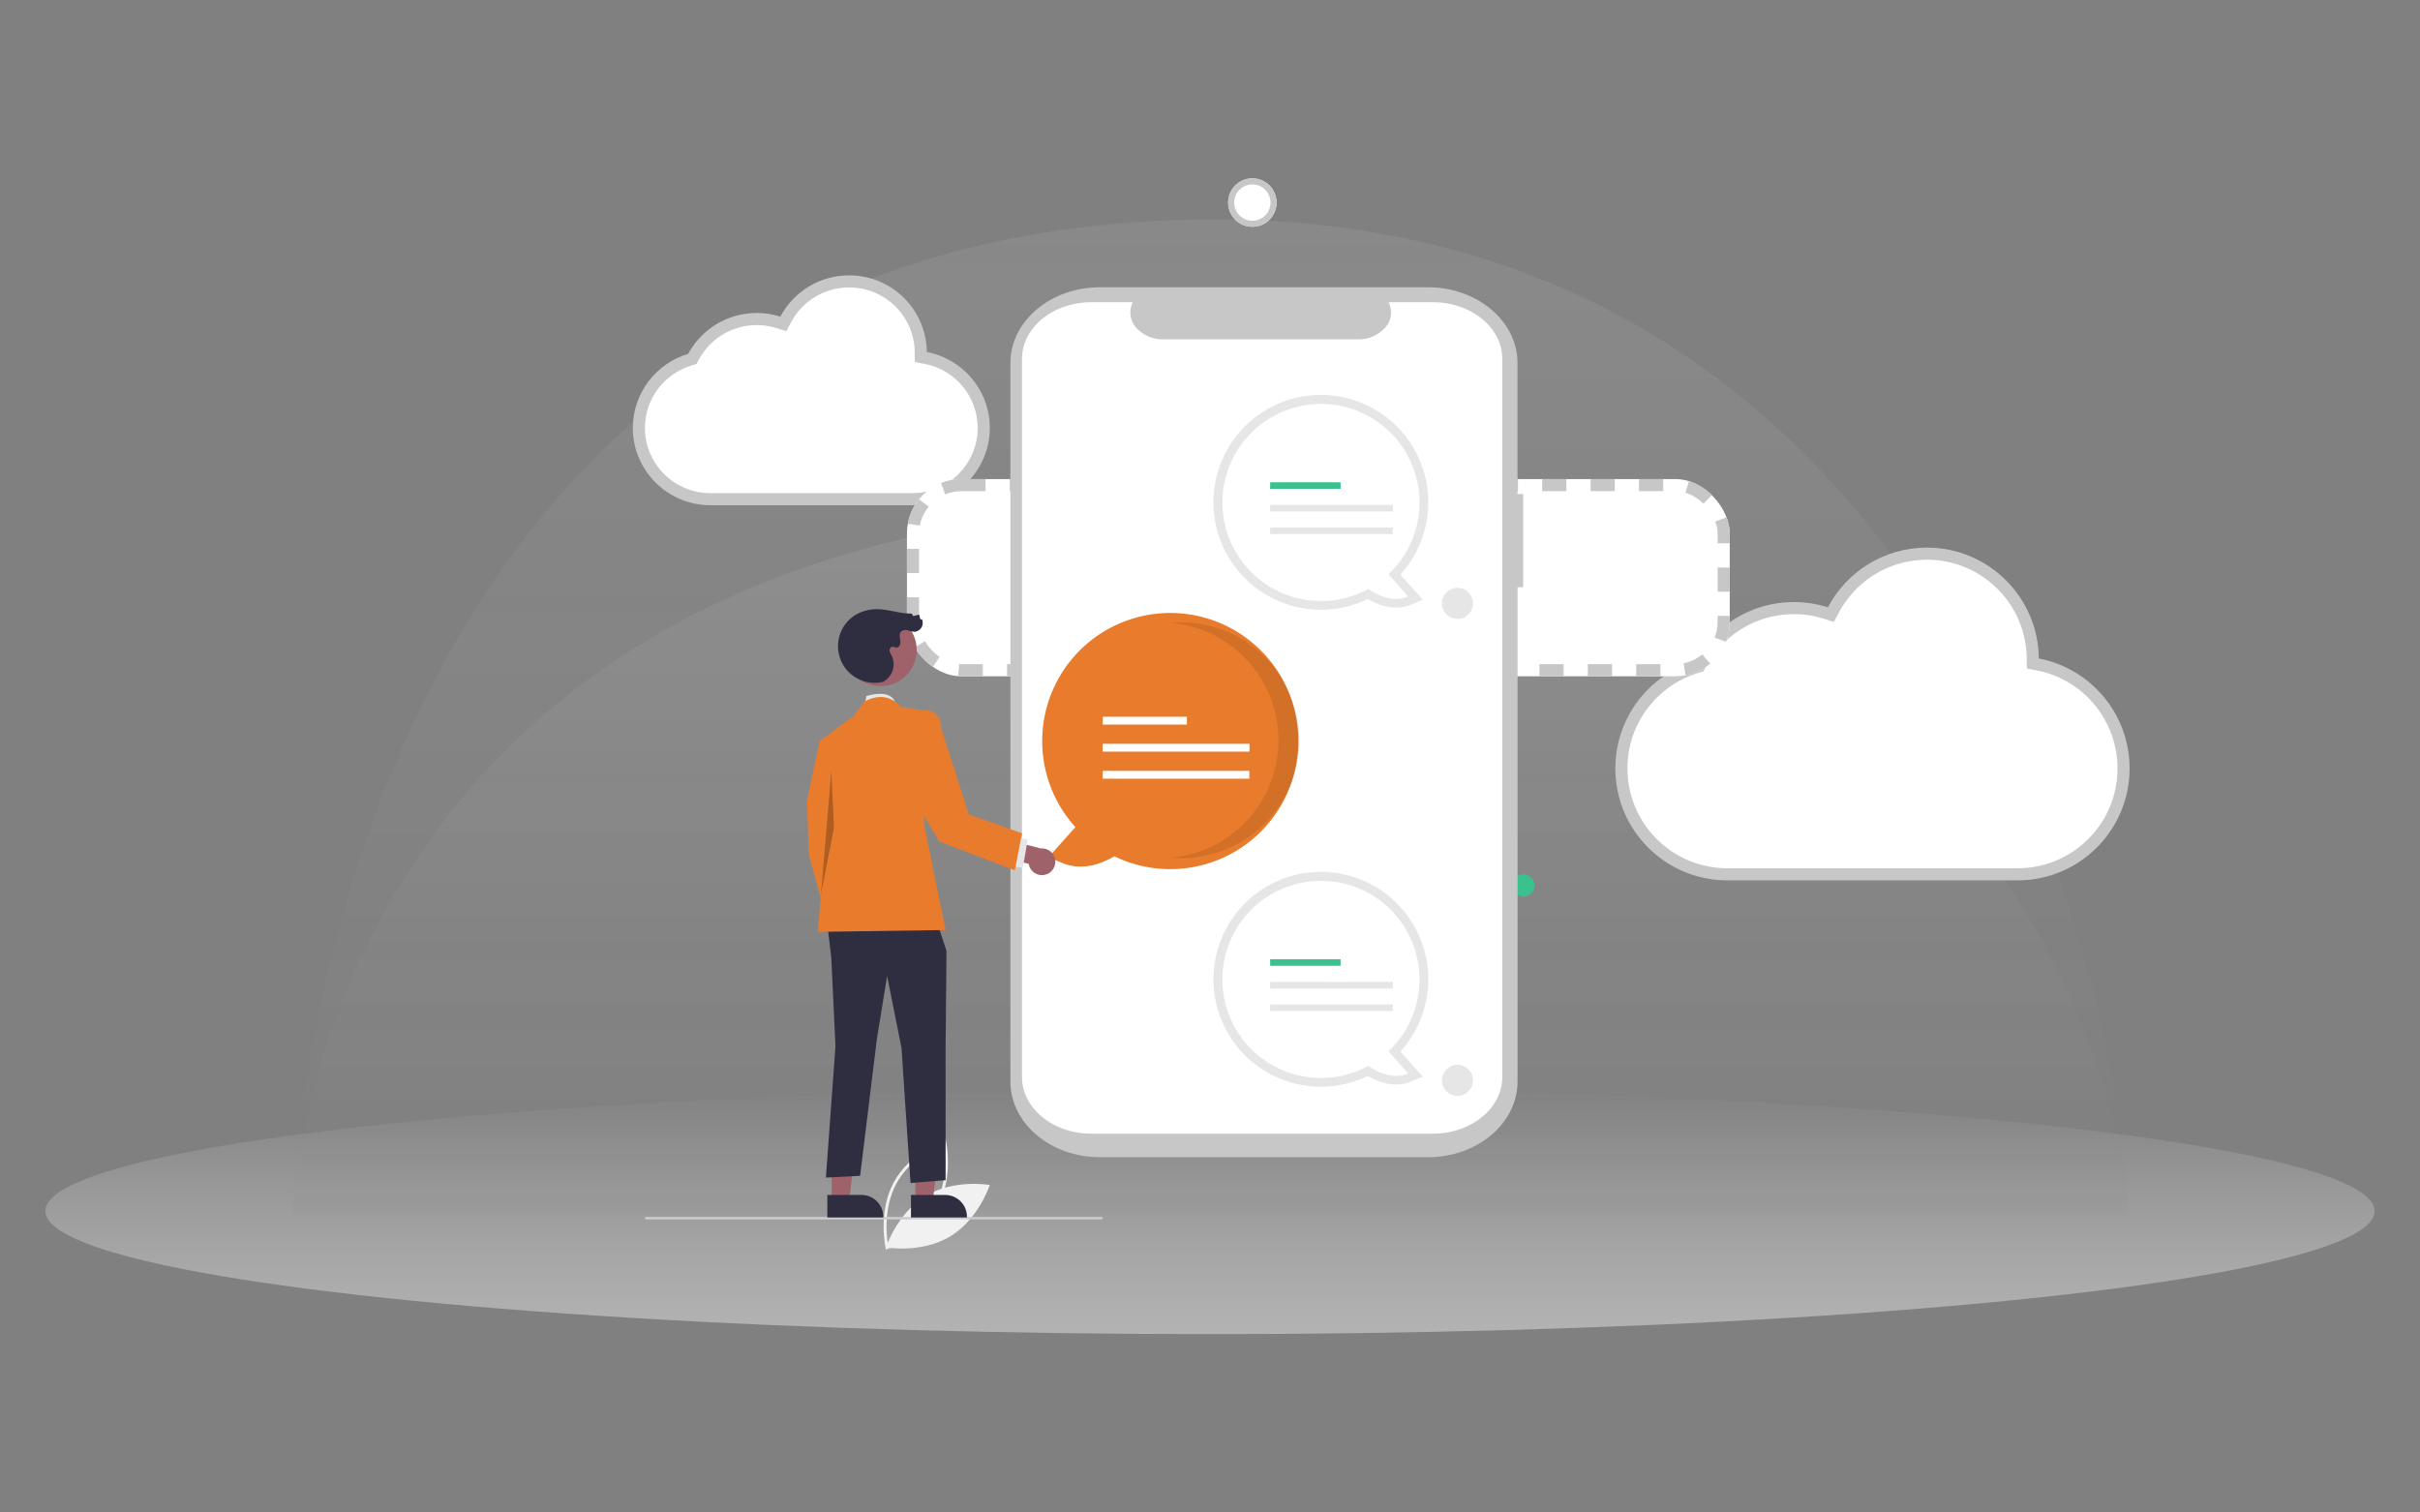 <svg xmlns="http://www.w3.org/2000/svg" xmlns:xlink="http://www.w3.org/1999/xlink" width="400" height="250" viewBox="0 0 400 250">
  <rect x="0" y="0" width="400" height="250" fill="#808080" stroke="none"/>
  <defs>
    <linearGradient id="linear-gradient" x1="0.5" x2="0.5" y2="1" gradientUnits="objectBoundingBox">
      <stop offset="0" stop-color="#f8f8f8" stop-opacity="0.082"/>
      <stop offset="1" stop-color="#7c7c7c" stop-opacity="0.059"/>
    </linearGradient>
    <linearGradient id="linear-gradient-2" x1="0.5" x2="0.5" y2="1" gradientUnits="objectBoundingBox">
      <stop offset="0" stop-color="#f0eeef" stop-opacity="0"/>
      <stop offset="1" stop-color="#d5d5d5"/>
    </linearGradient>
  </defs>
  <g id="组_7254" data-name="组 7254" transform="translate(-161 -576.5)">
    <g id="组_7255" data-name="组 7255">
      <rect id="矩形_2899" data-name="矩形 2899" width="400" height="250" transform="translate(161 576.5)" fill="none"/>
      <g id="组_7253" data-name="组 7253">
        <g id="组_7064" data-name="组 7064" transform="translate(-14 -415.987)">
          <path id="路径_8418" data-name="路径 8418" d="M146.016,0C288.549-3.53,305.707,114.151,303,117H0S3.482,3.53,146.016,0Z" transform="translate(223.375 1076)" fill="url(#linear-gradient)"/>
          <ellipse id="椭圆_622" data-name="椭圆 622" cx="192.5" cy="20.344" rx="192.5" ry="20.344" transform="translate(182.5 1172.316)" opacity="0.6" fill="url(#linear-gradient-2)"/>
          <g id="组_7063" data-name="组 7063">
            <path id="路径_8419" data-name="路径 8419" d="M146.016.031C288.549-4.921,305.707,160.175,303,164.171H0S3.482,4.983,146.016.031Z" transform="translate(223.375 1028.829)" fill="url(#linear-gradient)"/>
          </g>
          <g id="联合_11" data-name="联合 11" transform="translate(279.602 1038)" fill="#fff">
            <path d="M 46.158 37 C 46.107 37 46.055 36.999 46.003 36.999 L 45.989 36.999 L 45.976 36.999 C 45.935 36.999 45.894 37 45.853 37 L 13.146 37 C 13.105 37 13.064 36.999 13.024 36.999 L 13.01 36.999 L 12.996 36.999 C 12.945 36.999 12.893 37 12.841 37 C 9.677 37 6.703 35.774 4.467 33.548 C 2.231 31.322 1 28.364 1 25.218 C 1 22.633 1.825 20.18 3.387 18.124 C 4.899 16.132 7.047 14.643 9.436 13.93 L 9.834 13.812 L 10.031 13.446 C 12.099 9.605 16.101 7.218 20.477 7.218 C 21.708 7.218 22.921 7.405 24.082 7.774 L 24.877 8.027 L 25.268 7.29 C 27.327 3.41 31.342 1 35.747 1 C 38.892 1 41.853 2.214 44.086 4.417 C 46.316 6.618 47.559 9.55 47.588 12.674 L 47.595 13.493 L 48.4 13.647 C 53.963 14.707 58 19.574 58 25.218 C 58 28.364 56.768 31.322 54.533 33.548 C 52.296 35.774 49.322 37 46.158 37 Z" stroke="none"/>
            <path d="M 46.158 36 C 49.056 36 51.78 34.877 53.827 32.839 C 55.873 30.803 57 28.096 57 25.218 C 57 20.053 53.304 15.6 48.213 14.629 L 46.603 14.322 L 46.588 12.683 C 46.562 9.825 45.424 7.143 43.383 5.129 C 41.339 3.111 38.627 2 35.747 2 C 31.713 2 28.036 4.206 26.152 7.758 L 25.37 9.232 L 23.779 8.727 C 22.716 8.389 21.605 8.218 20.477 8.218 C 16.47 8.218 12.805 10.403 10.912 13.92 L 10.518 14.651 L 9.722 14.889 C 7.535 15.541 5.568 16.904 4.183 18.728 C 2.755 20.609 2 22.853 2 25.218 C 2 28.096 3.127 30.803 5.172 32.839 C 7.22 34.877 9.944 36 12.841 36 C 12.889 36 12.937 35.999 12.984 35.999 L 13.011 35.999 L 13.038 35.999 C 13.074 35.999 13.11 36 13.146 36 L 45.853 36 C 45.889 36 45.925 35.999 45.961 35.999 L 45.988 35.999 L 46.016 35.999 C 46.063 35.999 46.111 36 46.158 36 M 46.158 38 C 46.102 38 46.046 37.999 45.991 37.999 C 45.945 37.999 45.899 38 45.853 38 L 13.146 38 C 13.101 38 13.055 37.999 13.009 37.999 C 12.953 37.999 12.897 38 12.841 38 C 5.749 38 1.373290956507844e-07 32.278 1.373290956507844e-07 25.218 C 1.373290956507844e-07 19.436 3.858 14.551 9.15 12.972 C 11.314 8.952 15.575 6.218 20.477 6.218 C 21.839 6.218 23.153 6.429 24.385 6.821 C 26.537 2.764 30.818 8.178710686479462e-07 35.747 8.178710686479462e-07 C 42.8 8.178710686479462e-07 48.524 5.659 48.588 12.665 C 54.518 13.795 59 18.986 59 25.218 C 59 32.278 53.25 38 46.158 38 Z" stroke="none" fill="#c6c7c6"/>
          </g>
          <g id="联合_10" data-name="联合 10" transform="translate(442 1083)" fill="#fff">
            <path d="M 66.5 54 C 66.414 54 66.328 53.999 66.243 53.998 L 66.227 53.998 L 66.211 53.998 C 66.141 53.999 66.07 54 66 54 L 19 54 C 18.929 54 18.859 53.999 18.789 53.998 L 18.773 53.998 L 18.757 53.998 C 18.672 53.999 18.586 54 18.5 54 C 13.826 54 9.431 52.18 6.126 48.874 C 2.82 45.569 1 41.175 1 36.5 C 1 32.659 2.22 29.014 4.529 25.959 C 5.64 24.489 6.969 23.208 8.479 22.152 C 10.008 21.081 11.687 20.268 13.469 19.734 L 13.867 19.615 L 14.063 19.248 C 17.12 13.544 23.035 10 29.5 10 C 31.319 10 33.112 10.278 34.827 10.825 L 35.624 11.08 L 36.015 10.34 C 37.479 7.567 39.666 5.232 42.339 3.586 C 45.087 1.894 48.255 1 51.5 1 C 56.146 1 60.522 2.802 63.822 6.073 C 67.119 9.342 68.958 13.699 68.999 18.34 L 69.007 19.159 L 69.811 19.313 C 78.033 20.886 84 28.115 84 36.5 C 84 41.175 82.179 45.569 78.874 48.874 C 75.569 52.18 71.174 54 66.5 54 Z" stroke="none"/>
            <path d="M 66.5 53 C 70.907 53 75.051 51.284 78.167 48.167 C 81.283 45.051 83 40.907 83 36.5 C 83 28.594 77.374 21.778 69.623 20.295 L 68.014 19.987 L 67.999 18.349 C 67.96 13.973 66.226 9.866 63.117 6.783 C 60.007 3.699 55.881 2 51.5 2 C 48.44 2 45.454 2.843 42.864 4.438 C 40.343 5.99 38.28 8.192 36.9 10.807 L 36.118 12.287 L 34.523 11.778 C 32.906 11.262 31.216 11 29.5 11 C 23.404 11 17.827 14.341 14.945 19.72 L 14.552 20.453 L 13.756 20.692 C 12.077 21.195 10.494 21.962 9.052 22.971 C 7.628 23.967 6.375 25.175 5.327 26.562 C 3.15 29.442 2 32.879 2 36.5 C 2 40.908 3.716 45.051 6.833 48.167 C 9.949 51.284 14.093 53 18.5 53 C 18.581 53 18.662 52.999 18.743 52.998 L 18.774 52.998 L 18.806 52.998 C 18.871 52.999 18.935 53 19 53 L 66 53 C 66.065 53 66.13 52.999 66.194 52.998 L 66.226 52.998 L 66.257 52.998 C 66.338 52.999 66.419 53 66.5 53 M 66.5 55 C 66.41 55 66.319 54.999 66.228 54.998 C 66.153 54.999 66.076 55 66 55 L 19 55 C 18.924 55 18.848 54.999 18.772 54.998 C 18.681 54.999 18.591 55 18.5 55 C 8.283 55 1.635742137295892e-06 46.717 1.635742137295892e-06 36.5 C 1.635742137295892e-06 28.131 5.556 21.06 13.182 18.776 C 16.299 12.958 22.437 9 29.5 9 C 31.464 9 33.355 9.306 35.131 9.873 C 38.232 4.001 44.398 4.089355343239731e-07 51.5 4.089355343239731e-07 C 61.661 4.089355343239731e-07 69.908 8.191 69.999 18.33 C 78.543 19.966 85 27.479 85 36.5 C 85 46.717 76.717 55 66.5 55 Z" stroke="none" fill="#c6c7c6"/>
          </g>
          <path id="路径_8429" data-name="路径 8429" d="M428.365,662.887c-.013-.059-1.3-5.946,1.332-10.835s8.264-7.045,8.321-7.067l.257-.1.061.268c.013.059,1.3,5.946-1.332,10.835s-8.264,7.045-8.321,7.067l-.257.1Zm9.557-17.344c-1.127.485-5.576,2.607-7.8,6.737s-1.555,9.014-1.341,10.221c1.127-.484,5.574-2.6,7.8-6.737S438.137,646.751,437.923,645.543Z" transform="translate(-106.983 535.887)" fill="#f1f1f1"/>
          <path id="路径_8430" data-name="路径 8430" d="M436.223,677.717c-4.738,2.85-6.563,8.512-6.563,8.512s5.857,1.04,10.595-1.81,6.563-8.512,6.563-8.512S440.961,674.867,436.223,677.717Z" transform="translate(-108.217 512.446)" fill="#f1f1f1"/>
        </g>
        <g id="矩形_2898" data-name="矩形 2898" transform="translate(310.908 655.688)" fill="#fff" stroke="#c6c7c6" stroke-width="2" stroke-dasharray="4">
          <rect width="136" height="32.594" rx="9" stroke="none"/>
          <rect x="1" y="1" width="134" height="30.594" rx="8" fill="none"/>
        </g>
        <g id="椭圆_652" data-name="椭圆 652" transform="translate(364 605.984)" fill="#fff" stroke="#c6c7c6" stroke-width="1">
          <circle cx="4" cy="4" r="4" stroke="none"/>
          <circle cx="4" cy="4" r="3.5" fill="none"/>
        </g>
        <rect id="矩形_2794" data-name="矩形 2794" width="34" height="5" rx="2" transform="translate(356 666.984)" fill="#e5ecec"/>
        <rect id="矩形_2799" data-name="矩形 2799" width="34" height="5" rx="2" transform="translate(356 704.984)" fill="#e5ecec"/>
        <rect id="矩形_2797" data-name="矩形 2797" width="49" height="5" rx="2" transform="translate(356 675.984)" fill="#e5ecec"/>
        <rect id="矩形_2798" data-name="矩形 2798" width="49" height="5" rx="2" transform="translate(356 713.984)" fill="#e5ecec"/>
        <circle id="椭圆_663" data-name="椭圆 663" cx="1.858" cy="1.858" r="1.858" transform="translate(410.908 721)" fill="#3ac18e"/>
        <g id="组_7252" data-name="组 7252" transform="translate(267.598 623.984)">
          <path id="路径_8701" data-name="路径 8701" d="M689.238,94.278H688.3V72.634c0-6.918-6.63-12.527-14.809-12.527H619.288c-8.179,0-14.809,5.608-14.809,12.527V191.374c0,6.918,6.63,12.527,14.809,12.527H673.5c8.179,0,14.809-5.608,14.809-12.527V109.685h.934Z" transform="translate(-544.071 -60.107)" fill="#c6c7c6"/>
          <path id="路径_8702" data-name="路径 8702" d="M689.894,76.6h-7.334a3.767,3.767,0,0,1-.523,4.162,5.86,5.86,0,0,1-4.52,1.968H645.328a5.86,5.86,0,0,1-4.519-1.967,3.767,3.767,0,0,1-.523-4.163h-6.85c-6.331,0-11.463,4.193-11.463,9.365v118.7c0,5.172,5.132,9.365,11.463,9.365h56.458c6.33,0,11.463-4.193,11.463-9.365h0V85.968c0-5.172-5.132-9.365-11.463-9.365Z" transform="translate(-559.645 -74.127)" fill="#fff"/>
          <path id="路径_8703" data-name="路径 8703" d="M726.017,584.671a17.754,17.754,0,1,1,13.129-5.811l3.708,4.156L741,583.8c-2.862,1.214-5.663.033-7.235-.91A17.777,17.777,0,0,1,726.017,584.671Zm0-32.59a14.855,14.855,0,1,0,7.141,27.883l.792-.435.736.524a7.789,7.789,0,0,0,2.81,1.286l-2.333-2.615,1.023-.961a14.714,14.714,0,0,0,4.685-10.826A14.872,14.872,0,0,0,726.017,552.081Z" transform="translate(-614.281 -452.535)" fill="#e6e6e6"/>
          <path id="路径_8704" data-name="路径 8704" d="M748.33,572.991a16.289,16.289,0,1,0-8.46,14.291c1.126.8,3.874,2.4,6.589,1.248l-3.268-3.663A16.249,16.249,0,0,0,748.33,572.991Z" transform="translate(-620.299 -458.59)" fill="#fff"/>
          <rect id="矩形_2888" data-name="矩形 2888" width="11.644" height="1.081" transform="translate(103.344 111.069)" fill="#3ac18e"/>
          <rect id="矩形_2889" data-name="矩形 2889" width="20.294" height="1.081" transform="translate(103.344 114.809)" fill="#e6e6e6"/>
          <rect id="矩形_2890" data-name="矩形 2890" width="20.274" height="1.081" transform="translate(103.344 118.55)" fill="#e6e6e6"/>
          <path id="路径_8705" data-name="路径 8705" d="M726.017,185.671a17.754,17.754,0,1,1,13.129-5.811l3.708,4.156L741,184.8c-2.862,1.214-5.663.033-7.235-.91A17.777,17.777,0,0,1,726.017,185.671Zm0-32.59a14.855,14.855,0,1,0,7.141,27.883l.792-.435.737.524a7.788,7.788,0,0,0,2.81,1.286l-2.333-2.615,1.023-.961a14.714,14.714,0,0,0,4.685-10.826A14.872,14.872,0,0,0,726.017,153.081Z" transform="translate(-614.281 -132.369)" fill="#e6e6e6"/>
          <path id="路径_8706" data-name="路径 8706" d="M748.33,173.991a16.289,16.289,0,1,0-8.46,14.29c1.126.8,3.874,2.4,6.589,1.249l-3.268-3.663A16.249,16.249,0,0,0,748.33,173.991Z" transform="translate(-620.298 -138.423)" fill="#fff"/>
          <rect id="矩形_2891" data-name="矩形 2891" width="11.644" height="1.081" transform="translate(103.344 32.235)" fill="#3ac18e"/>
          <rect id="矩形_2892" data-name="矩形 2892" width="20.294" height="1.081" transform="translate(103.344 35.976)" fill="#e6e6e6"/>
          <rect id="矩形_2893" data-name="矩形 2893" width="20.274" height="1.081" transform="translate(103.344 39.716)" fill="#e6e6e6"/>
          <circle id="椭圆_712" data-name="椭圆 712" cx="2.569" cy="2.569" r="2.569" transform="translate(131.738 49.68)" fill="#e6e6e6"/>
          <circle id="椭圆_713" data-name="椭圆 713" cx="2.569" cy="2.569" r="2.569" transform="translate(131.738 128.514)" fill="#e6e6e6"/>
          <path id="路径_8707" data-name="路径 8707" d="M576.9,372.79c-1.88,1.127-5.229,2.54-8.651,1.088l-2.212-.938,4.433-4.969a21.172,21.172,0,1,1,6.43,4.82Z" transform="translate(-499.315 -278.742)" fill="#e97c2c"/>
          <path id="路径_8708" data-name="路径 8708" d="M690.47,359.939a19.484,19.484,0,0,0-17.76-19.407c.566-.05,1.14-.077,1.721-.077a19.483,19.483,0,0,1,0,38.967c-.58,0-1.153-.027-1.719-.077A19.484,19.484,0,0,0,690.47,359.939Z" transform="translate(-585.76 -285.065)" opacity="0.1" style="isolation: isolate"/>
          <rect id="矩形_2894" data-name="矩形 2894" width="13.922" height="1.293" transform="translate(75.664 70.989)" fill="#fff"/>
          <rect id="矩形_2895" data-name="矩形 2895" width="24.265" height="1.293" transform="translate(75.664 75.461)" fill="#fff"/>
          <rect id="矩形_2896" data-name="矩形 2896" width="24.241" height="1.293" transform="translate(75.664 79.933)" fill="#fff"/>
          <path id="路径_8709" data-name="路径 8709" d="M232.829,838.288h75.277a.2.2,0,1,0,0-.4H232.829a.2.2,0,0,0,0,.4Z" transform="translate(-232.632 -684.219)" fill="#ccc"/>
          <path id="路径_8710" data-name="路径 8710" d="M416.417,402.075l.3-1.488s4.376-1.488,4.866,1.488Z" transform="translate(-380.105 -333.018)" fill="#e6e6e6"/>
          <path id="路径_8711" data-name="路径 8711" d="M226.292,719.154h2.869l1.365-11.066h-4.234Z" transform="translate(-181.581 -568.186)" fill="#9f616a"/>
          <path id="路径_8712" data-name="路径 8712" d="M455.222,819.464h5.65a3.6,3.6,0,0,1,3.6,3.6v.117h-9.251Z" transform="translate(-411.243 -669.432)" fill="#2f2e41"/>
          <path id="路径_8713" data-name="路径 8713" d="M156.292,719.154h2.869l1.365-11.066h-4.234Z" transform="translate(-125.411 -568.186)" fill="#9f616a"/>
          <path id="路径_8714" data-name="路径 8714" d="M385.222,819.464h5.65a3.6,3.6,0,0,1,3.6,3.6v.117h-9.251Z" transform="translate(-355.073 -669.432)" fill="#2f2e41"/>
          <path id="路径_8715" data-name="路径 8715" d="M140.953,379.935l-3.273-.3-2.083,9.818.3,8.926,3.273,11.9,4.463-2.678-2.38-12.2Z" transform="translate(-108.806 -304.629)" fill="#e97c2c"/>
          <path id="路径_8716" data-name="路径 8716" d="M151.569,524.638l.733,6.248.688,14.579-1.581,21.725,5.653-.3,2.771-22.612,1.692-10.414,2.38,11.9,1.488,22.314,5.8-.465V545.684l.149-15.988-2.083-6.248Z" transform="translate(-121.494 -420.026)" fill="#2f2e41"/>
          <path id="路径_8717" data-name="路径 8717" d="M390.95,404.5s-2.083-2.975-5.951-.893l-1.785,2.38-5.653,4.165,1.19,13.984-1.488,17.554,21.124-.3-3.57-17.554V405.1Z" transform="translate(-348.688 -335.148)" fill="#e97c2c"/>
          <path id="路径_8718" data-name="路径 8718" d="M149,404.632l-1.706,20.4,2.152-11.055Z" transform="translate(-118.19 -324.686)" opacity="0.25"/>
          <path id="路径_8719" data-name="路径 8719" d="M536.836,526.576a2.194,2.194,0,0,1-2.875-1.748l-4.868-1.2.01-3.137,6.851,1.8a2.206,2.206,0,0,1,.883,4.292Z" transform="translate(-470.519 -429.528)" fill="#9f616a"/>
          <rect id="矩形_2897" data-name="矩形 2897" width="4.76" height="2.083" transform="matrix(0.172, -0.985, 0.985, 0.172, 60.408, 95.614)" fill="#e6e6e6"/>
          <circle id="椭圆_714" data-name="椭圆 714" cx="5.975" cy="5.975" r="5.975" transform="translate(30.843 57.567) rotate(-28.663)" fill="#9f616a"/>
          <path id="路径_8720" data-name="路径 8720" d="M401.671,341.415a6.06,6.06,0,0,1-3.965-11.391,7.086,7.086,0,0,1,3.346-.6c1.787.094,3.524.754,5.312.706l.259.417.977-.237.209.776.257-.009a1.482,1.482,0,0,1-1.254,2.073,5.79,5.79,0,0,1-1.126-.245,1.134,1.134,0,0,0-1.08.224c-.338.37-.191.947-.12,1.442s-.105,1.163-.606,1.179c-.256.008-.5-.175-.75-.127a.609.609,0,0,0-.4.7,2.8,2.8,0,0,0,.35.817,3.291,3.291,0,0,1-1.306,4.2" transform="translate(-362.274 -276.201)" fill="#2f2e41"/>
          <path id="路径_8721" data-name="路径 8721" d="M449.43,415.284l1.42-1.15a2.593,2.593,0,0,1,2.814,2.839l4.586,14.345,8.8,3.117-1.185,6.125-12.447-4.742-6.323-10.479Z" transform="translate(-404.72 -344.184)" fill="#e97c2c"/>
        </g>
      </g>
    </g>
  </g>
</svg>
